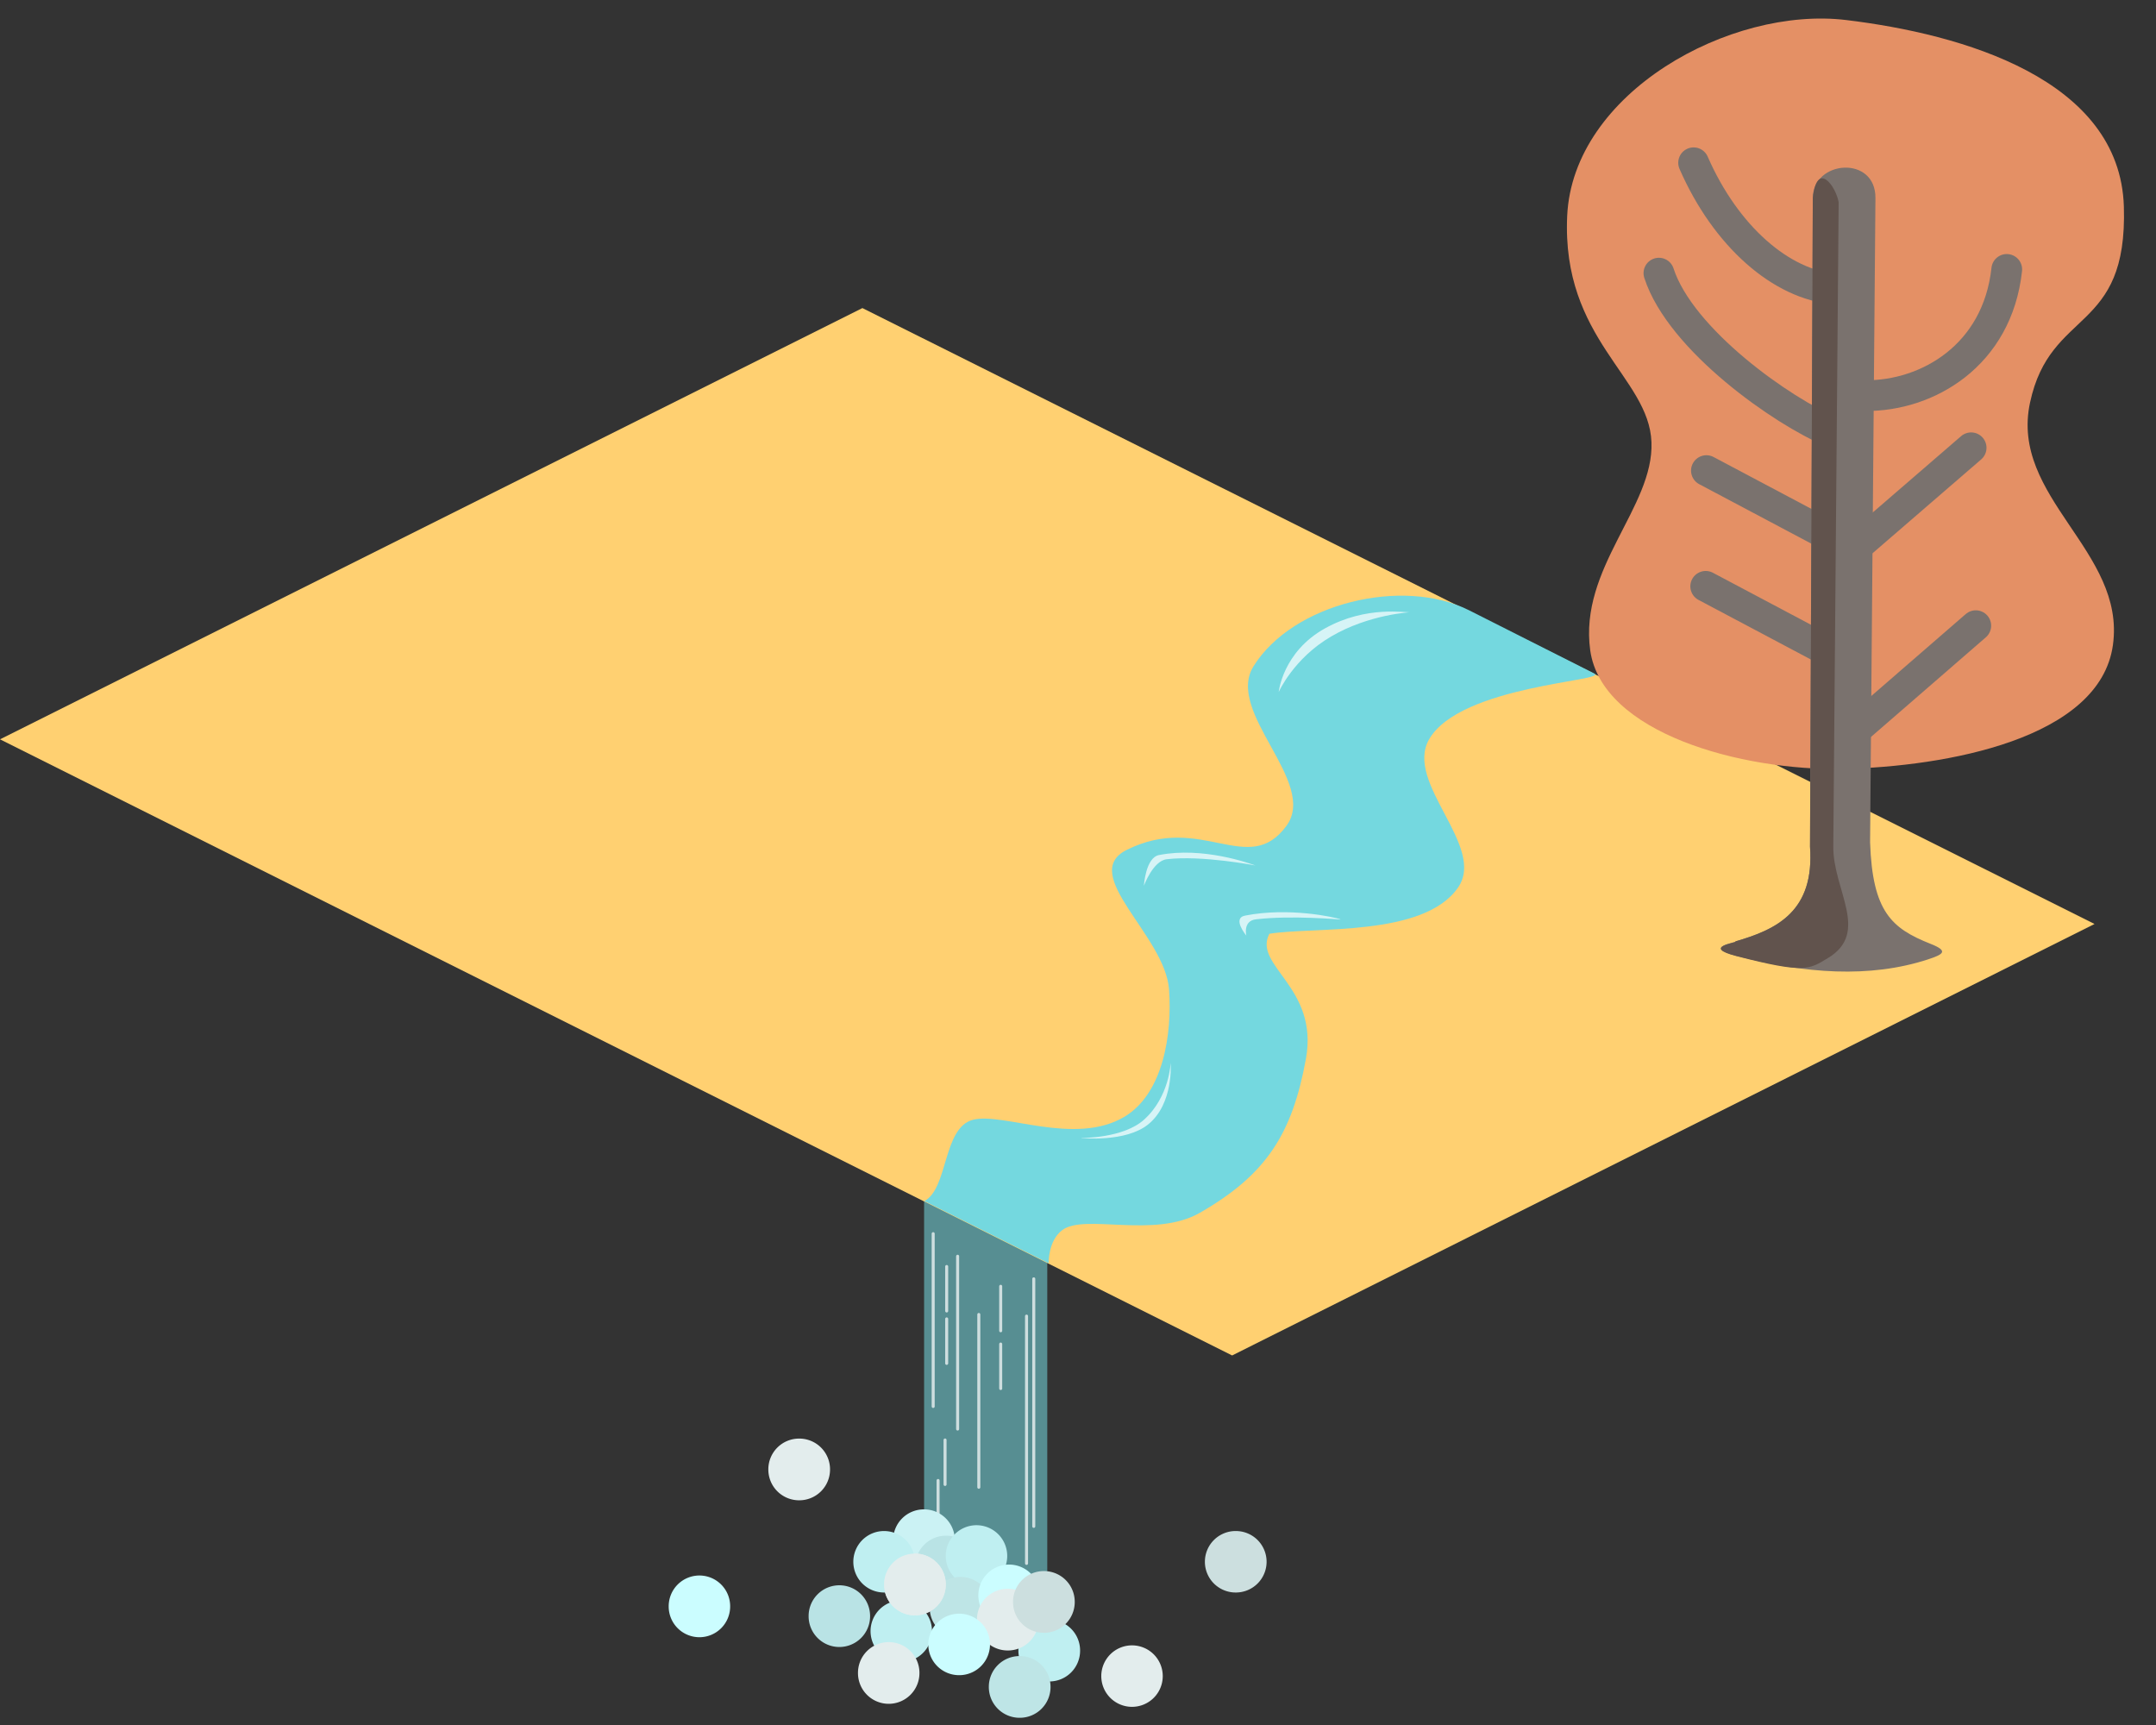<?xml version="1.0" encoding="UTF-8" standalone="no"?>
<!-- Created with Inkscape (http://www.inkscape.org/) -->

<svg
   xmlns:dc="http://purl.org/dc/elements/1.1/"
   xmlns:cc="http://creativecommons.org/ns#"
   xmlns:rdf="http://www.w3.org/1999/02/22-rdf-syntax-ns#"
   xmlns:svg="http://www.w3.org/2000/svg"
   xmlns="http://www.w3.org/2000/svg"
   xmlns:sodipodi="http://sodipodi.sourceforge.net/DTD/sodipodi-0.dtd"
   xmlns:inkscape="http://www.inkscape.org/namespaces/inkscape"
   width="35"
   height="28"
   viewBox="0 0 9.26 7.408"
   version="1.1"
   id="svg8"
   inkscape:version="0.92.4 (5da689c313, 2019-01-14)"
   sodipodi:docname="room3.svg"
   inkscape:export-filename="D:\Workspace\Polytech\CODEV\playroom-icons\banner\room3-1024.png"
   inkscape:export-xdpi="2808.6858"
   inkscape:export-ydpi="2808.6858">
  <rect x="0" y="0" width="9.26" height="7.408" fill="#333333" stroke="none"/>
  <defs
     id="defs2">
    <inkscape:perspective
       sodipodi:type="inkscape:persp3d"
       inkscape:vp_x="0 : 2.6458334 : 1"
       inkscape:vp_y="0 : 1000 : 0"
       inkscape:vp_z="5.2916662 : 2.6458334 : 1"
       inkscape:persp3d-origin="2.6458331 : 1.7638889 : 1"
       id="perspective851" />
  </defs>
  <sodipodi:namedview
     id="base"
     pagecolor="#ffffff"
     bordercolor="#666666"
     borderopacity="1.0"
     inkscape:pageopacity="0.0"
     inkscape:pageshadow="2"
     inkscape:zoom="22.627417"
     inkscape:cx="12.540772"
     inkscape:cy="14.311555"
     inkscape:document-units="mm"
     inkscape:current-layer="layer3"
     showgrid="true"
     inkscape:snap-bbox="true"
     inkscape:bbox-paths="true"
     inkscape:bbox-nodes="true"
     inkscape:snap-bbox-edge-midpoints="true"
     inkscape:snap-bbox-midpoints="true"
     inkscape:object-paths="true"
     inkscape:snap-intersection-paths="true"
     inkscape:snap-smooth-nodes="true"
     inkscape:snap-midpoints="true"
     inkscape:snap-object-midpoints="true"
     inkscape:snap-center="true"
     inkscape:snap-text-baseline="true"
     units="px"
     inkscape:window-width="1920"
     inkscape:window-height="1001"
     inkscape:window-x="-9"
     inkscape:window-y="-9"
     inkscape:window-maximized="1"
     inkscape:snap-global="true"
     showguides="false">
    <inkscape:grid
       type="xygrid"
       id="grid3713" />
  </sodipodi:namedview>
  <g
     inkscape:groupmode="layer"
     id="layer4"
     inkscape:label="Waterfall"
     style="display:inline"
     sodipodi:insensitive="true"
     transform="translate(0,-0.529)">
    <path
       inkscape:connector-curvature="0"
       id="path967"
       d="M 4.003,7.534 A 0.132,0.132 0 0 1 3.871,7.666 0.132,0.132 0 0 1 3.739,7.534 0.132,0.132 0 0 1 3.871,7.402 0.132,0.132 0 0 1 4.003,7.534 Z"
       style="opacity:1;fill:#bfeff1;fill-opacity:1;stroke:none;stroke-width:0.013;stroke-linecap:round;stroke-linejoin:round;stroke-miterlimit:4;stroke-dasharray:none;stroke-opacity:0.706" />
    <path
       inkscape:connector-curvature="0"
       id="path963"
       d="M 4.639,7.617 A 0.132,0.132 0 0 1 4.507,7.75 0.132,0.132 0 0 1 4.374,7.617 0.132,0.132 0 0 1 4.507,7.485 0.132,0.132 0 0 1 4.639,7.617 Z"
       style="opacity:1;fill:#bfeff1;fill-opacity:1;stroke:none;stroke-width:0.013;stroke-linecap:round;stroke-linejoin:round;stroke-miterlimit:4;stroke-dasharray:none;stroke-opacity:0.706" />
    <path
       style="display:inline;fill:#74d8df;fill-opacity:0.552;stroke:none;stroke-width:0.265px;stroke-linecap:butt;stroke-linejoin:miter;stroke-opacity:1"
       d="m 3.969,5.556 v 1.587 L 4.498,7.408 V 5.821 Z"
       id="path899"
       inkscape:connector-curvature="0" />
    <path
       style="fill:none;stroke:#ffffff;stroke-width:0.013;stroke-linecap:round;stroke-linejoin:round;stroke-miterlimit:4;stroke-dasharray:none;stroke-opacity:0.706"
       d="M 4.008,5.827 V 6.569"
       id="path904"
       inkscape:connector-curvature="0" />
    <path
       inkscape:connector-curvature="0"
       id="path906"
       d="M 4.44,6.021 V 7.084"
       style="fill:none;stroke:#ffffff;stroke-width:0.013;stroke-linecap:round;stroke-linejoin:round;stroke-miterlimit:4;stroke-dasharray:none;stroke-opacity:0.706"
       sodipodi:nodetypes="cc" />
    <path
       sodipodi:nodetypes="cc"
       style="fill:none;stroke:#ffffff;stroke-width:0.013;stroke-linecap:round;stroke-linejoin:round;stroke-miterlimit:4;stroke-dasharray:none;stroke-opacity:0.706"
       d="M 4.409,6.181 V 7.243"
       id="path908"
       inkscape:connector-curvature="0" />
    <path
       style="fill:none;stroke:#ffffff;stroke-width:0.013;stroke-linecap:round;stroke-linejoin:round;stroke-miterlimit:4;stroke-dasharray:none;stroke-opacity:0.706"
       d="M 4.113,5.924 V 6.666"
       id="path916"
       inkscape:connector-curvature="0" />
    <path
       inkscape:connector-curvature="0"
       id="path918"
       d="M 4.204,6.174 V 6.916"
       style="fill:none;stroke:#ffffff;stroke-width:0.013;stroke-linecap:round;stroke-linejoin:round;stroke-miterlimit:4;stroke-dasharray:none;stroke-opacity:0.706" />
    <path
       style="fill:none;stroke:#ffffff;stroke-width:0.013;stroke-linecap:round;stroke-linejoin:round;stroke-miterlimit:4;stroke-dasharray:none;stroke-opacity:0.706"
       d="M 4.066,5.968 V 6.159"
       id="path920"
       inkscape:connector-curvature="0"
       sodipodi:nodetypes="cc" />
    <path
       sodipodi:nodetypes="cc"
       inkscape:connector-curvature="0"
       id="path922"
       d="M 4.066,6.193 V 6.384"
       style="fill:none;stroke:#ffffff;stroke-width:0.013;stroke-linecap:round;stroke-linejoin:round;stroke-miterlimit:4;stroke-dasharray:none;stroke-opacity:0.706" />
    <path
       style="fill:none;stroke:#ffffff;stroke-width:0.013;stroke-linecap:round;stroke-linejoin:round;stroke-miterlimit:4;stroke-dasharray:none;stroke-opacity:0.706"
       d="M 4.059,6.713 V 6.904"
       id="path924"
       inkscape:connector-curvature="0"
       sodipodi:nodetypes="cc" />
    <path
       sodipodi:nodetypes="cc"
       inkscape:connector-curvature="0"
       id="path926"
       d="M 4.029,6.887 V 7.078"
       style="fill:none;stroke:#ffffff;stroke-width:0.013;stroke-linecap:round;stroke-linejoin:round;stroke-miterlimit:4;stroke-dasharray:none;stroke-opacity:0.706" />
    <path
       sodipodi:nodetypes="cc"
       inkscape:connector-curvature="0"
       id="path928"
       d="M 4.298,6.053 V 6.244"
       style="fill:none;stroke:#ffffff;stroke-width:0.013;stroke-linecap:round;stroke-linejoin:round;stroke-miterlimit:4;stroke-dasharray:none;stroke-opacity:0.706" />
    <path
       style="fill:none;stroke:#ffffff;stroke-width:0.013;stroke-linecap:round;stroke-linejoin:round;stroke-miterlimit:4;stroke-dasharray:none;stroke-opacity:0.706"
       d="M 4.298,6.301 V 6.492"
       id="path930"
       inkscape:connector-curvature="0"
       sodipodi:nodetypes="cc" />
    <path
       style="opacity:1;fill:#cbf2f4;fill-opacity:1;stroke:none;stroke-width:0.013;stroke-linecap:round;stroke-linejoin:round;stroke-miterlimit:4;stroke-dasharray:none;stroke-opacity:0.706"
       d="M 4.101,7.144 A 0.132,0.132 0 0 1 3.969,7.276 0.132,0.132 0 0 1 3.836,7.144 0.132,0.132 0 0 1 3.969,7.011 0.132,0.132 0 0 1 4.101,7.144 Z"
       id="path932"
       inkscape:connector-curvature="0" />
    <path
       inkscape:connector-curvature="0"
       id="path935"
       d="M 4.196,7.256 A 0.132,0.132 0 0 1 4.064,7.389 0.132,0.132 0 0 1 3.931,7.256 0.132,0.132 0 0 1 4.064,7.124 0.132,0.132 0 0 1 4.196,7.256 Z"
       style="opacity:1;fill:#b9e3e5;fill-opacity:1;stroke:none;stroke-width:0.013;stroke-linecap:round;stroke-linejoin:round;stroke-miterlimit:4;stroke-dasharray:none;stroke-opacity:0.706" />
    <path
       style="opacity:1;fill:#bfeff1;fill-opacity:1;stroke:none;stroke-width:0.013;stroke-linecap:round;stroke-linejoin:round;stroke-miterlimit:4;stroke-dasharray:none;stroke-opacity:0.706"
       d="M 4.326,7.211 A 0.132,0.132 0 0 1 4.194,7.343 0.132,0.132 0 0 1 4.062,7.211 0.132,0.132 0 0 1 4.194,7.079 0.132,0.132 0 0 1 4.326,7.211 Z"
       id="path937"
       inkscape:connector-curvature="0" />
    <path
       inkscape:connector-curvature="0"
       id="path939"
       d="M 4.257,7.433 A 0.132,0.132 0 0 1 4.125,7.565 0.132,0.132 0 0 1 3.993,7.433 0.132,0.132 0 0 1 4.125,7.301 0.132,0.132 0 0 1 4.257,7.433 Z"
       style="opacity:1;fill:#bee5e6;fill-opacity:1;stroke:none;stroke-width:0.013;stroke-linecap:round;stroke-linejoin:round;stroke-miterlimit:4;stroke-dasharray:none;stroke-opacity:0.706" />
    <path
       style="opacity:1;fill:#cbfdff;fill-opacity:1;stroke:none;stroke-width:0.013;stroke-linecap:round;stroke-linejoin:round;stroke-miterlimit:4;stroke-dasharray:none;stroke-opacity:0.706"
       d="M 4.466,7.381 A 0.132,0.132 0 0 1 4.334,7.513 0.132,0.132 0 0 1 4.202,7.381 0.132,0.132 0 0 1 4.334,7.248 0.132,0.132 0 0 1 4.466,7.381 Z"
       id="path941"
       inkscape:connector-curvature="0" />
    <path
       inkscape:connector-curvature="0"
       id="path943"
       d="M 4.461,7.484 A 0.132,0.132 0 0 1 4.328,7.617 0.132,0.132 0 0 1 4.196,7.484 0.132,0.132 0 0 1 4.328,7.352 0.132,0.132 0 0 1 4.461,7.484 Z"
       style="opacity:1;fill:#e3eded;fill-opacity:1;stroke:none;stroke-width:0.013;stroke-linecap:round;stroke-linejoin:round;stroke-miterlimit:4;stroke-dasharray:none;stroke-opacity:0.706" />
    <path
       style="opacity:1;fill:#ccdfdf;fill-opacity:1;stroke:none;stroke-width:0.013;stroke-linecap:round;stroke-linejoin:round;stroke-miterlimit:4;stroke-dasharray:none;stroke-opacity:0.706"
       d="M 4.616,7.408 A 0.132,0.132 0 0 1 4.483,7.541 0.132,0.132 0 0 1 4.351,7.408 0.132,0.132 0 0 1 4.483,7.276 0.132,0.132 0 0 1 4.616,7.408 Z"
       id="path945"
       inkscape:connector-curvature="0" />
    <path
       style="opacity:1;fill:#e3eded;fill-opacity:1;stroke:none;stroke-width:0.013;stroke-linecap:round;stroke-linejoin:round;stroke-miterlimit:4;stroke-dasharray:none;stroke-opacity:0.706"
       d="M 4.062,7.333 A 0.132,0.132 0 0 1 3.929,7.466 0.132,0.132 0 0 1 3.797,7.333 0.132,0.132 0 0 1 3.929,7.201 0.132,0.132 0 0 1 4.062,7.333 Z"
       id="path947"
       inkscape:connector-curvature="0" />
    <path
       inkscape:connector-curvature="0"
       id="path951"
       d="M 3.929,7.236 A 0.132,0.132 0 0 1 3.797,7.368 0.132,0.132 0 0 1 3.665,7.236 0.132,0.132 0 0 1 3.797,7.104 0.132,0.132 0 0 1 3.929,7.236 Z"
       style="opacity:1;fill:#bfeff1;fill-opacity:1;stroke:none;stroke-width:0.013;stroke-linecap:round;stroke-linejoin:round;stroke-miterlimit:4;stroke-dasharray:none;stroke-opacity:0.706" />
    <path
       inkscape:connector-curvature="0"
       id="path949"
       d="M 4.062,7.333 A 0.132,0.132 0 0 1 3.929,7.466 0.132,0.132 0 0 1 3.797,7.333 0.132,0.132 0 0 1 3.929,7.201 0.132,0.132 0 0 1 4.062,7.333 Z"
       style="opacity:1;fill:#e3eded;fill-opacity:1;stroke:none;stroke-width:0.013;stroke-linecap:round;stroke-linejoin:round;stroke-miterlimit:4;stroke-dasharray:none;stroke-opacity:0.706" />
    <path
       style="opacity:1;fill:#b9e3e5;fill-opacity:1;stroke:none;stroke-width:0.013;stroke-linecap:round;stroke-linejoin:round;stroke-miterlimit:4;stroke-dasharray:none;stroke-opacity:0.706"
       d="M 3.737,7.469 A 0.132,0.132 0 0 1 3.605,7.602 0.132,0.132 0 0 1 3.473,7.469 0.132,0.132 0 0 1 3.605,7.337 0.132,0.132 0 0 1 3.737,7.469 Z"
       id="path953"
       inkscape:connector-curvature="0" />
    <path
       inkscape:connector-curvature="0"
       id="path955"
       d="M 4.252,7.591 A 0.132,0.132 0 0 1 4.119,7.723 0.132,0.132 0 0 1 3.987,7.591 0.132,0.132 0 0 1 4.119,7.459 0.132,0.132 0 0 1 4.252,7.591 Z"
       style="opacity:1;fill:#cbfdff;fill-opacity:1;stroke:none;stroke-width:0.013;stroke-linecap:round;stroke-linejoin:round;stroke-miterlimit:4;stroke-dasharray:none;stroke-opacity:0.706" />
    <path
       style="opacity:1;fill:#e3eded;fill-opacity:1;stroke:none;stroke-width:0.013;stroke-linecap:round;stroke-linejoin:round;stroke-miterlimit:4;stroke-dasharray:none;stroke-opacity:0.706"
       d="M 3.949,7.713 A 0.132,0.132 0 0 1 3.817,7.846 0.132,0.132 0 0 1 3.685,7.713 0.132,0.132 0 0 1 3.817,7.581 0.132,0.132 0 0 1 3.949,7.713 Z"
       id="path957"
       inkscape:connector-curvature="0" />
    <path
       style="opacity:1;fill:#bee5e6;fill-opacity:1;stroke:none;stroke-width:0.013;stroke-linecap:round;stroke-linejoin:round;stroke-miterlimit:4;stroke-dasharray:none;stroke-opacity:0.706"
       d="M 4.512,7.774 A 0.132,0.132 0 0 1 4.379,7.906 0.132,0.132 0 0 1 4.247,7.774 0.132,0.132 0 0 1 4.379,7.641 0.132,0.132 0 0 1 4.512,7.774 Z"
       id="path959"
       inkscape:connector-curvature="0" />
    <path
       style="opacity:1;fill:#e3eded;fill-opacity:1;stroke:none;stroke-width:0.013;stroke-linecap:round;stroke-linejoin:round;stroke-miterlimit:4;stroke-dasharray:none;stroke-opacity:0.706"
       d="M 3.565,6.84 A 0.132,0.132 0 0 1 3.432,6.972 0.132,0.132 0 0 1 3.3,6.84 0.132,0.132 0 0 1 3.432,6.707 0.132,0.132 0 0 1 3.565,6.84 Z"
       id="path961"
       inkscape:connector-curvature="0" />
    <path
       style="opacity:1;fill:#e3eded;fill-opacity:1;stroke:none;stroke-width:0.013;stroke-linecap:round;stroke-linejoin:round;stroke-miterlimit:4;stroke-dasharray:none;stroke-opacity:0.706"
       d="M 4.994,7.727 A 0.132,0.132 0 0 1 4.862,7.859 0.132,0.132 0 0 1 4.73,7.727 0.132,0.132 0 0 1 4.862,7.595 0.132,0.132 0 0 1 4.994,7.727 Z"
       id="path965"
       inkscape:connector-curvature="0" />
    <path
       inkscape:connector-curvature="0"
       id="path969"
       d="M 5.44,7.236 A 0.132,0.132 0 0 1 5.308,7.368 0.132,0.132 0 0 1 5.175,7.236 0.132,0.132 0 0 1 5.308,7.104 0.132,0.132 0 0 1 5.44,7.236 Z"
       style="opacity:1;fill:#ccdfdf;fill-opacity:1;stroke:none;stroke-width:0.013;stroke-linecap:round;stroke-linejoin:round;stroke-miterlimit:4;stroke-dasharray:none;stroke-opacity:0.706" />
    <path
       inkscape:connector-curvature="0"
       id="path971"
       d="M 3.136,7.427 A 0.132,0.132 0 0 1 3.004,7.56 0.132,0.132 0 0 1 2.872,7.427 0.132,0.132 0 0 1 3.004,7.295 0.132,0.132 0 0 1 3.136,7.427 Z"
       style="opacity:1;fill:#cbfdff;fill-opacity:1;stroke:none;stroke-width:0.013;stroke-linecap:round;stroke-linejoin:round;stroke-miterlimit:4;stroke-dasharray:none;stroke-opacity:0.706" />
  </g>
  <g
     inkscape:label="Room"
     inkscape:groupmode="layer"
     id="layer1"
     transform="translate(0,-289.592)"
     style="display:inline"
     sodipodi:insensitive="true">
    <path
       style="fill:#ffd071;fill-opacity:1;stroke:none;stroke-width:0.265px;stroke-linecap:butt;stroke-linejoin:miter;stroke-opacity:1"
       d="M 1.6666666e-8,292.767 5.292,295.413 8.996,293.56 3.704,290.915 Z"
       id="path820"
       inkscape:connector-curvature="0"
       sodipodi:nodetypes="ccccc" />
  </g>
  <g
     inkscape:groupmode="layer"
     id="layer3"
     inkscape:label="River"
     style="display:inline"
     sodipodi:insensitive="true"
     transform="translate(0,-0.529)">
    <path
       style="display:inline;fill:#74d8df;fill-opacity:1;stroke:none;stroke-width:0.265px;stroke-linecap:butt;stroke-linejoin:miter;stroke-opacity:1"
       d="m 6.31,3.15 c -0.285,-0.144 -0.757,-0.031 -0.926,0.24 -0.124,0.198 0.279,0.498 0.141,0.686 -0.164,0.223 -0.364,-0.058 -0.686,0.103 -0.208,0.104 0.165,0.367 0.182,0.599 0.014,0.192 -0.025,0.446 -0.19,0.546 -0.214,0.129 -0.523,-0.02 -0.653,0.014 -0.129,0.035 -0.105,0.295 -0.208,0.349 l 0.534,0.267 c 0,0 -0.003,-0.096 0.058,-0.142 0.095,-0.073 0.396,0.038 0.592,-0.075 0.285,-0.164 0.396,-0.338 0.455,-0.661 0.056,-0.309 -0.229,-0.399 -0.157,-0.537 0.192,-0.031 0.662,0.015 0.81,-0.198 0.124,-0.177 -0.232,-0.449 -0.124,-0.637 0.134,-0.233 0.775,-0.25 0.709,-0.283 z"
       id="path883"
       inkscape:connector-curvature="0"
       sodipodi:nodetypes="sssssszccssscssss" />
    <path
       style="display:inline;fill:#ffffff;fill-opacity:0.706;stroke:none;stroke-width:0.265px;stroke-linecap:butt;stroke-linejoin:miter;stroke-opacity:1"
       d="m 6.058,3.158 c -0.017,0.004 -0.187,-0.031 -0.368,0.07 -0.181,0.101 -0.198,0.273 -0.198,0.273 0,0 0.064,-0.145 0.226,-0.239 0.162,-0.095 0.341,-0.104 0.341,-0.104 z"
       id="path885"
       inkscape:connector-curvature="0"
       sodipodi:nodetypes="czczc" />
    <path
       sodipodi:nodetypes="cscscc"
       inkscape:connector-curvature="0"
       id="path887"
       d="m 5.392,4.246 c -0.023,-0.009 -0.227,-0.082 -0.414,-0.045 -0.058,0.011 -0.065,0.132 -0.065,0.132 0,0 0.039,-0.107 0.098,-0.114 0.151,-0.018 0.382,0.027 0.382,0.027 z"
       style="display:inline;fill:#ffffff;fill-opacity:0.706;stroke:none;stroke-width:0.265px;stroke-linecap:butt;stroke-linejoin:miter;stroke-opacity:1" />
    <path
       style="display:inline;fill:#ffffff;fill-opacity:0.706;stroke:none;stroke-width:0.265px;stroke-linecap:butt;stroke-linejoin:miter;stroke-opacity:1"
       d="m 4.645,5.417 c 0.002,-0.001 0.189,0.019 0.286,-0.059 0.111,-0.089 0.097,-0.265 0.097,-0.265 0,0 -0.005,0.146 -0.114,0.244 -0.089,0.081 -0.269,0.079 -0.269,0.079 z"
       id="path889"
       inkscape:connector-curvature="0"
       sodipodi:nodetypes="cscsc" />
    <path
       style="display:inline;fill:#ffffff;fill-opacity:0.706;stroke:none;stroke-width:0.265px;stroke-linecap:butt;stroke-linejoin:miter;stroke-opacity:1"
       d="m 5.757,4.477 c -0.023,-0.009 -0.221,-0.053 -0.409,-0.016 -0.058,0.011 0.005,0.086 0.005,0.086 0,0 -0.016,-0.064 0.042,-0.07 0.151,-0.018 0.362,0.001 0.362,0.001 z"
       id="path891"
       inkscape:connector-curvature="0"
       sodipodi:nodetypes="cscscc" />
  </g>
  <g
     inkscape:groupmode="layer"
     id="layer2"
     inkscape:label="Tree"
     style="display:inline"
     sodipodi:insensitive="true"
     transform="translate(0,-0.529)">
    <path
       style="fill:#e49065;fill-opacity:1;stroke:none;stroke-width:0.265px;stroke-linecap:butt;stroke-linejoin:miter;stroke-opacity:1"
       d="M 7.929,0.615 C 7.432,0.555 6.755,0.927 6.731,1.457 6.707,1.987 7.083,2.148 7.093,2.428 7.104,2.707 6.781,2.968 6.83,3.322 6.88,3.677 7.479,3.84 7.918,3.831 8.357,3.821 9.019,3.703 9.075,3.299 9.131,2.895 8.631,2.666 8.719,2.258 8.806,1.85 9.139,1.964 9.122,1.416 9.105,0.868 8.427,0.675 7.929,0.615 Z"
       id="path881"
       inkscape:connector-curvature="0"
       sodipodi:nodetypes="zzzzzzzzz" />
    <path
       style="fill:#7a726e;fill-opacity:1;stroke:none;stroke-width:0.265px;stroke-linecap:butt;stroke-linejoin:miter;stroke-opacity:1"
       d="M 7.453,4.572 C 7.634,4.52 7.794,4.441 7.774,4.165 l 0.012,-2.786 c 6.823e-4,-0.163 0.271,-0.184 0.269,0.001 l -0.023,2.766 c 0.01,0.299 0.093,0.37 0.259,0.436 0.082,0.032 0.053,0.046 -0.01,0.067 -0.251,0.082 -0.529,0.061 -0.823,-0.015 -0.151,-0.039 0.002,-0.057 -0.004,-0.062 z"
       id="path869"
       inkscape:connector-curvature="0"
       sodipodi:nodetypes="ccsscssssc" />
    <path
       sodipodi:nodetypes="cc"
       inkscape:connector-curvature="0"
       id="path873"
       d="M 7.945,2.902 8.466,2.452"
       style="fill:none;fill-opacity:1;stroke:#7a726e;stroke-width:0.132;stroke-linecap:round;stroke-linejoin:round;stroke-miterlimit:4;stroke-dasharray:none;stroke-opacity:1" />
    <path
       style="fill:none;fill-opacity:1;stroke:#7a726e;stroke-width:0.132;stroke-linecap:round;stroke-linejoin:round;stroke-miterlimit:4;stroke-dasharray:none;stroke-opacity:1"
       d="M 7.329,2.55 7.891,2.848"
       id="path875"
       inkscape:connector-curvature="0"
       sodipodi:nodetypes="cc" />
    <path
       sodipodi:nodetypes="cc"
       inkscape:connector-curvature="0"
       id="path877"
       d="M 7.274,1.228 C 7.412,1.544 7.651,1.752 7.881,1.77"
       style="fill:none;fill-opacity:1;stroke:#7a726e;stroke-width:0.132;stroke-linecap:round;stroke-linejoin:round;stroke-miterlimit:4;stroke-dasharray:none;stroke-opacity:1" />
    <path
       style="fill:none;fill-opacity:1;stroke:#7a726e;stroke-width:0.132;stroke-linecap:round;stroke-linejoin:round;stroke-miterlimit:4;stroke-dasharray:none;stroke-opacity:1"
       d="M 8.619,1.686 C 8.579,2.056 8.278,2.23 8.012,2.228"
       id="path879"
       inkscape:connector-curvature="0"
       sodipodi:nodetypes="cc" />
    <path
       sodipodi:nodetypes="cc"
       inkscape:connector-curvature="0"
       id="path868"
       d="M 7.326,3.047 7.888,3.345"
       style="fill:none;fill-opacity:1;stroke:#7a726e;stroke-width:0.132;stroke-linecap:round;stroke-linejoin:round;stroke-miterlimit:4;stroke-dasharray:none;stroke-opacity:1" />
    <path
       style="fill:none;fill-opacity:1;stroke:#7a726e;stroke-width:0.132;stroke-linecap:round;stroke-linejoin:round;stroke-miterlimit:4;stroke-dasharray:none;stroke-opacity:1"
       d="m 7.125,1.702 c 0.093,0.287 0.532,0.595 0.742,0.682"
       id="path870"
       inkscape:connector-curvature="0"
       sodipodi:nodetypes="cc" />
    <path
       sodipodi:nodetypes="ccccssssc"
       inkscape:connector-curvature="0"
       id="path973"
       d="M 7.453,4.572 C 7.634,4.52 7.794,4.441 7.774,4.165 l 0.012,-2.786 c 0.018,-0.164 0.1,-0.049 0.111,0.019 l -0.023,2.766 c -0.002,0.187 0.16,0.37 -0.024,0.48 -0.08,0.048 -0.098,0.067 -0.392,-0.009 -0.151,-0.039 0.002,-0.057 -0.004,-0.062 z"
       style="fill:#61534d;fill-opacity:1;stroke:none;stroke-width:0.265px;stroke-linecap:butt;stroke-linejoin:miter;stroke-opacity:1" />
    <path
       style="fill:none;fill-opacity:1;stroke:#7a726e;stroke-width:0.132;stroke-linecap:round;stroke-linejoin:round;stroke-miterlimit:4;stroke-dasharray:none;stroke-opacity:1"
       d="M 7.966,3.667 8.486,3.216"
       id="path872"
       inkscape:connector-curvature="0"
       sodipodi:nodetypes="cc" />
  </g>
</svg>
